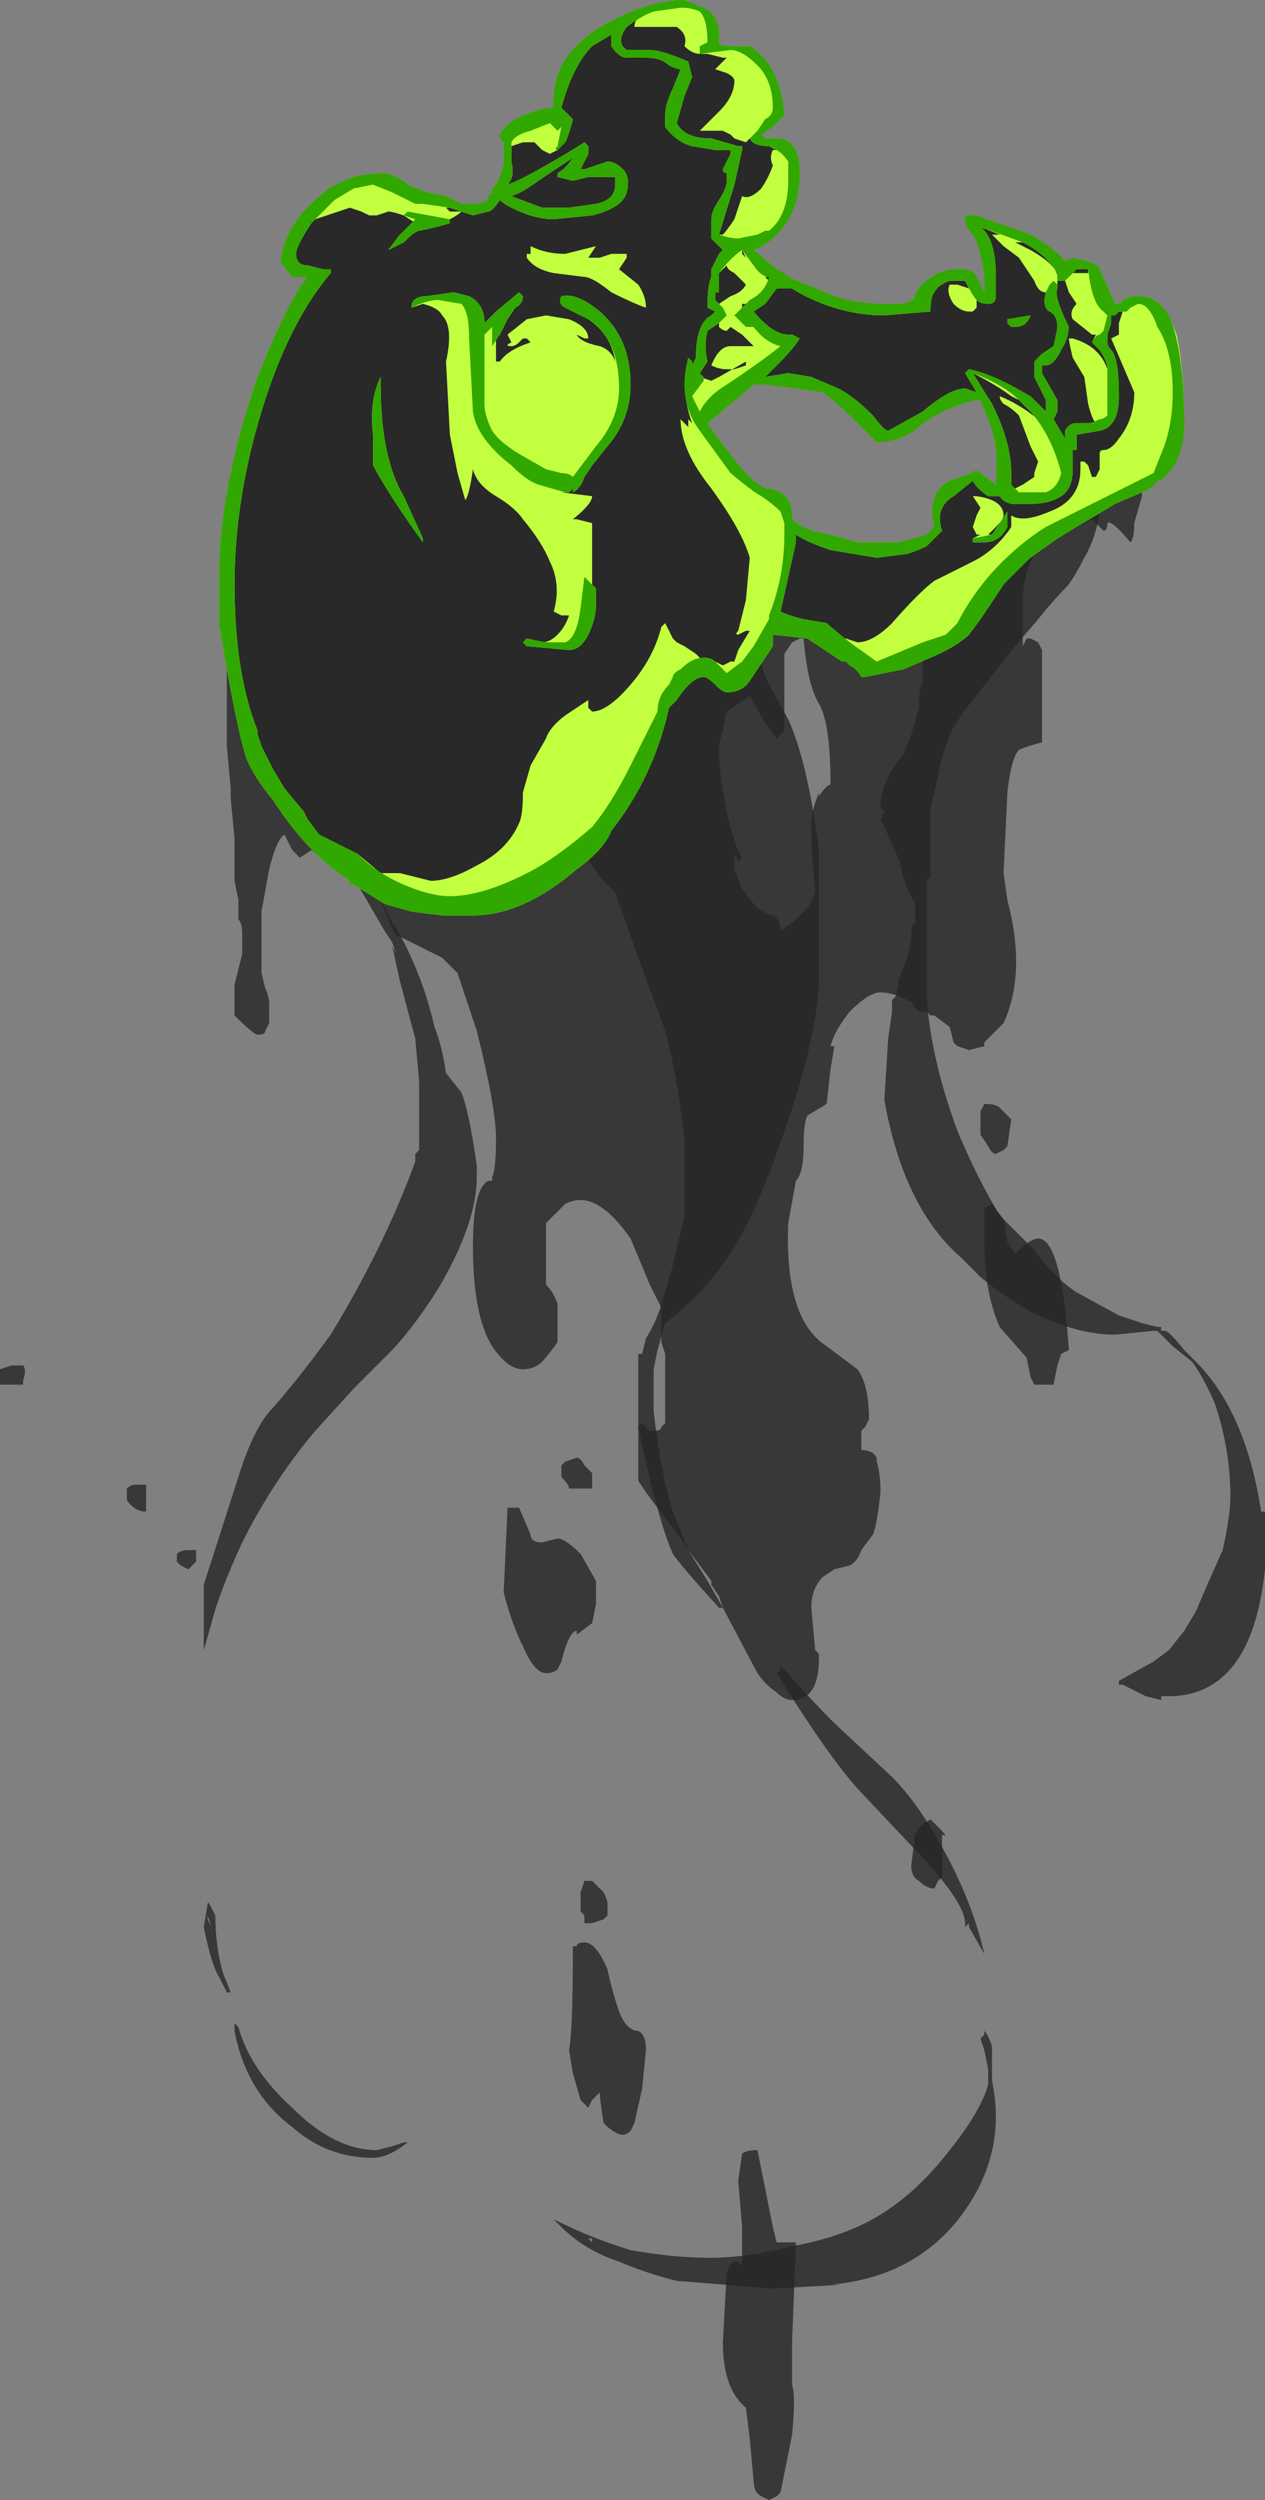 <?xml version="1.0" encoding="UTF-8" standalone="no"?>
<svg xmlns:ffdec="https://www.free-decompiler.com/flash" xmlns:xlink="http://www.w3.org/1999/xlink" ffdec:objectType="shape" height="32.5px" width="16.45px" xmlns="http://www.w3.org/2000/svg">
  <rect width="100%" height="100%" fill="#808080" stroke="none"/>
  <g transform="matrix(1.0, 0.0, 0.0, 1.0, 8.2, 5.4)">
    <path d="M-5.2 3.05 L-5.25 2.95 -5.25 2.9 -5.2 3.05 M-3.4 5.95 L-3.15 6.5 -3.0 6.75 Q-2.7 7.3 -2.55 7.95 L-2.55 7.95 Q-2.45 8.2 -2.4 8.55 L-2.2 8.8 Q-2.1 9.05 -2.0 9.75 L-2.0 9.9 Q-2.0 10.5 -2.5 11.35 -2.85 11.9 -3.15 12.2 L-3.6 12.65 -4.1 13.2 Q-4.65 13.85 -5.05 14.65 -5.35 15.3 -5.45 15.7 L-5.55 16.05 -5.55 15.2 -5.1 13.8 Q-4.9 13.15 -4.65 12.9 -4.3 12.5 -3.9 11.95 -3.2 10.8 -2.8 9.7 L-2.8 9.6 -2.75 9.55 -2.75 8.65 -2.8 8.1 -3.0 7.35 -3.1 6.9 -3.05 7.0 -3.1 6.85 -3.2 6.7 -3.75 5.75 -3.75 5.65 -3.55 5.85 -3.4 5.95 M-5.45 19.4 L-5.4 19.5 Q-5.4 19.9 -5.3 20.25 L-5.2 20.5 -5.25 20.5 -5.35 20.3 Q-5.45 20.15 -5.55 19.65 L-5.5 19.35 Q-5.5 19.3 -5.45 19.4 M-5.45 19.65 L-5.5 19.5 -5.5 19.55 -5.45 19.65 M-5.1 20.95 Q-4.95 21.5 -4.4 22.0 -3.85 22.55 -3.3 22.55 L-3.1 22.5 -2.95 22.45 -2.9 22.45 Q-3.15 22.65 -3.35 22.65 -3.95 22.65 -4.4 22.25 -5.0 21.8 -5.15 21.0 L-5.15 20.9 -5.1 20.95" fill="#262626" fill-opacity="0.8" fill-rule="evenodd" stroke="none"/>
    <path d="M0.7 3.45 L0.75 3.45 Q0.85 3.35 0.95 3.35 1.05 3.35 1.1 3.4 L1.2 3.55 1.4 3.35 1.65 3.05 1.7 3.2 1.75 3.4 2.05 3.95 Q2.3 4.5 2.45 5.65 L2.45 7.4 Q2.4 8.2 1.95 9.45 1.55 10.6 1.15 11.1 0.9 11.45 0.45 11.8 L0.35 12.15 0.3 12.4 0.3 12.95 Q0.4 13.8 0.55 14.25 L0.75 14.75 1.0 15.15 1.2 15.5 1.15 15.5 Q0.65 14.95 0.55 14.8 0.35 14.35 0.1 13.15 L0.1 12.2 0.15 12.2 0.2 12.0 Q0.35 11.75 0.4 11.55 L0.55 11.05 0.7 10.4 0.7 9.4 Q0.6 8.55 0.45 8.0 L0.1 7.05 -0.2 6.2 -0.4 6.0 -0.6 5.7 -0.75 5.6 Q-0.45 5.35 -0.3 5.2 0.05 4.7 0.25 4.2 0.45 3.8 0.5 3.55 L0.65 3.35 0.7 3.45 M2.65 17.0 L3.4 17.7 Q3.75 18.05 4.1 18.7 4.45 19.35 4.6 20.0 L4.4 19.65 4.4 19.6 4.35 19.65 4.35 19.6 Q4.35 19.35 3.8 18.75 L2.95 17.85 Q2.55 17.4 1.9 16.35 L1.95 16.3 1.95 16.25 Q2.35 16.7 2.65 17.0 M4.6 21.0 Q4.65 21.05 4.7 21.2 L4.7 21.65 Q4.9 22.6 4.3 23.4 3.7 24.2 2.6 24.3 L2.75 24.3 1.85 24.35 0.6 24.25 Q0.2 24.15 -0.15 24.0 -0.6 23.85 -0.9 23.55 L-1.0 23.45 Q-0.5 23.7 0.0 23.85 0.55 23.95 1.05 23.95 1.5 23.95 2.1 23.8 2.65 23.7 3.05 23.5 3.65 23.2 4.15 22.55 4.55 22.05 4.65 21.7 L4.65 21.5 4.6 21.25 4.55 21.1 4.6 21.05 4.6 21.0 M-0.5 23.7 L-0.55 23.7 -0.5 23.75 -0.5 23.7" fill="#262626" fill-opacity="0.8" fill-rule="evenodd" stroke="none"/>
    <path d="M5.9 1.85 Q5.75 2.15 5.65 2.25 5.5 2.4 5.3 2.65 L5.0 3.0 4.45 3.7 Q4.25 3.95 4.15 4.15 4.05 4.4 3.95 4.9 L3.9 5.1 3.9 6.0 3.85 6.05 3.85 7.55 Q3.9 8.35 4.25 9.3 4.5 9.9 4.8 10.4 L5.25 10.85 Q5.5 11.2 5.8 11.4 L6.35 11.7 6.65 11.8 6.85 11.85 6.9 11.85 6.9 11.9 6.95 11.9 Q7.0 11.9 7.2 12.15 L7.35 12.3 Q8.0 12.95 8.2 14.25 L8.25 14.25 8.25 15.0 Q8.15 15.95 7.75 16.35 7.45 16.65 7.0 16.65 L6.9 16.65 6.9 16.7 6.7 16.65 6.4 16.5 6.35 16.5 6.35 16.45 6.8 16.2 7.0 16.05 7.2 15.8 7.35 15.55 7.5 15.2 7.7 14.75 Q7.8 14.3 7.8 14.05 7.8 13.45 7.6 12.85 7.45 12.5 7.3 12.3 L7.05 12.1 6.85 11.9 6.8 11.9 6.3 11.95 Q5.8 11.95 5.2 11.65 4.85 11.45 4.55 11.2 L4.3 10.95 Q3.55 10.3 3.3 8.9 L3.35 8.1 3.4 7.75 3.4 7.6 3.45 7.55 3.5 7.3 3.6 7.05 3.65 6.8 Q3.65 6.6 3.7 6.6 L3.7 6.35 Q3.55 6.1 3.5 5.8 3.35 5.45 3.25 5.25 L3.3 5.15 3.25 5.1 Q3.25 4.85 3.4 4.6 L3.55 4.4 3.65 4.15 3.75 3.8 Q3.75 3.5 3.8 3.5 L3.8 3.0 4.05 2.9 4.2 2.75 Q4.3 2.7 4.3 2.6 L4.4 2.5 Q4.8 2.05 5.15 1.75 5.55 1.4 5.95 1.2 L6.15 1.15 6.1 1.25 Q6.05 1.6 5.9 1.85" fill="#262626" fill-opacity="0.8" fill-rule="evenodd" stroke="none"/>
    <path d="M2.5 -0.3 L2.15 -0.35 1.75 -0.4 1.6 -0.4 1.0 0.1 1.1 0.25 1.45 0.7 1.6 0.85 1.75 0.95 Q1.85 0.95 1.95 1.0 2.1 1.1 2.1 1.3 L2.1 1.35 Q2.25 1.5 2.6 1.55 L2.95 1.65 3.5 1.65 3.85 1.55 3.95 1.45 Q3.85 1.0 4.15 0.85 L4.45 0.75 4.45 0.7 4.5 0.75 4.5 0.7 4.55 0.75 4.75 0.9 Q4.8 0.4 4.65 0.05 L4.55 -0.2 4.5 -0.2 Q4.05 -0.1 3.75 0.15 3.5 0.35 3.2 0.35 L2.95 0.1 Q2.65 -0.2 2.5 -0.3 M0.7 -5.4 L0.95 -5.3 Q1.15 -5.2 1.15 -4.95 L1.15 -4.85 Q1.15 -4.8 1.3 -4.8 L1.55 -4.8 Q1.95 -4.55 2.0 -3.9 L1.85 -3.75 1.7 -3.65 1.75 -3.6 1.9 -3.6 Q2.2 -3.6 2.2 -3.15 2.2 -2.65 1.9 -2.35 1.75 -2.2 1.6 -2.15 L1.9 -1.9 2.0 -1.85 2.05 -1.8 2.65 -1.55 Q2.95 -1.45 3.3 -1.45 L3.55 -1.45 Q3.7 -1.5 3.7 -1.55 3.7 -1.6 3.75 -1.65 3.75 -1.7 4.0 -1.85 4.1 -1.9 4.3 -1.9 4.45 -1.9 4.5 -1.8 4.55 -1.7 4.6 -1.6 L4.6 -1.8 Q4.55 -2.2 4.45 -2.35 4.35 -2.45 4.35 -2.55 L4.35 -2.6 4.5 -2.6 5.2 -2.35 Q5.55 -2.15 5.65 -2.0 L5.75 -2.05 5.95 -2.0 Q6.1 -1.95 6.1 -1.9 L6.3 -1.45 Q6.4 -1.45 6.4 -1.5 6.5 -1.55 6.6 -1.55 6.85 -1.55 7.0 -1.3 7.2 -0.85 7.2 0.15 7.2 0.35 7.1 0.6 6.95 0.85 6.85 0.85 6.8 0.95 6.65 1.0 L6.65 1.05 6.55 1.4 Q6.55 1.6 6.5 1.65 6.25 1.35 6.2 1.4 6.2 1.5 6.15 1.5 L6.0 1.35 5.55 1.6 5.25 1.8 Q5.1 2.1 5.1 2.4 L5.1 3.0 5.15 2.9 5.2 2.9 5.3 2.95 5.35 3.05 5.35 4.25 Q5.15 4.3 5.05 4.35 4.95 4.45 4.9 4.9 L4.85 5.95 4.9 6.3 Q5.15 7.25 4.85 7.9 L4.6 8.15 4.6 8.2 4.4 8.25 4.25 8.2 4.2 8.15 4.15 7.95 3.95 7.8 3.9 7.8 3.85 7.75 3.75 7.75 3.65 7.65 3.7 7.65 3.6 7.6 Q3.4 7.5 3.25 7.5 3.1 7.5 2.85 7.75 2.65 8.0 2.6 8.2 L2.65 8.2 2.6 8.5 2.55 8.95 2.3 9.1 Q2.25 9.2 2.25 9.5 2.25 9.85 2.15 9.95 L2.05 10.5 Q2.0 11.75 2.55 12.1 L2.95 12.4 Q3.1 12.6 3.1 13.05 L3.05 13.15 3.0 13.2 3.0 13.45 Q3.15 13.45 3.2 13.55 L3.2 13.6 Q3.25 13.75 3.25 14.0 3.2 14.45 3.15 14.55 L3.0 14.75 Q2.95 14.9 2.85 14.95 L2.65 15.0 2.5 15.1 Q2.35 15.25 2.35 15.5 L2.4 16.05 2.45 16.1 2.45 16.15 Q2.45 16.7 2.1 16.7 2.0 16.7 1.9 16.6 1.75 16.5 1.65 16.35 L1.2 15.5 1.15 15.35 1.05 15.2 1.05 15.15 0.75 14.75 0.65 14.6 0.2 14.0 0.1 13.85 0.1 13.15 0.15 13.1 0.2 13.15 Q0.2 13.2 0.3 13.2 0.4 13.2 0.4 13.15 L0.45 13.1 0.45 12.2 0.4 12.05 0.4 11.6 0.25 11.3 0.0 10.7 Q-0.35 10.2 -0.65 10.2 -0.75 10.2 -0.85 10.25 L-1.1 10.5 -1.1 11.3 Q-1.0 11.4 -0.95 11.55 L-0.95 12.05 Q-1.1 12.25 -1.15 12.3 -1.25 12.4 -1.4 12.4 -1.6 12.4 -1.8 12.1 -2.05 11.7 -2.05 10.8 -2.05 10.05 -1.85 9.95 L-1.8 9.95 -1.8 9.9 Q-1.75 9.8 -1.75 9.4 -1.75 9.0 -2.0 8.0 L-2.25 7.25 Q-2.35 7.15 -2.45 7.05 L-3.05 6.75 Q-3.1 6.7 -3.25 6.3 L-3.6 6.1 -3.65 6.1 -3.65 6.05 -4.15 5.65 -4.3 5.75 -4.4 5.65 -4.5 5.45 Q-4.6 5.5 -4.7 5.9 L-4.8 6.45 -4.8 7.25 -4.75 7.45 Q-4.7 7.55 -4.7 7.65 L-4.7 7.9 -4.75 8.0 Q-4.75 8.05 -4.85 8.05 -4.9 8.05 -5.15 7.8 L-5.15 7.4 -5.05 7.0 -5.05 6.75 Q-5.05 6.6 -5.1 6.55 L-5.1 6.3 -5.15 6.05 -5.15 5.5 Q-5.2 5.0 -5.2 4.95 L-5.2 4.85 -5.25 4.3 -5.25 3.2 -5.35 2.7 -5.35 2.1 Q-5.35 0.95 -4.85 -0.5 -4.45 -1.5 -4.2 -1.8 L-4.4 -1.8 Q-4.45 -1.85 -4.55 -2.0 -4.5 -2.45 -4.1 -2.8 -3.75 -3.15 -3.2 -3.15 -3.15 -3.15 -2.95 -3.05 L-2.9 -3.0 -2.65 -2.9 -2.4 -2.85 Q-2.3 -2.8 -2.2 -2.75 L-2.05 -2.75 Q-1.95 -2.75 -1.85 -2.8 L-1.85 -2.85 -1.8 -2.9 -1.8 -2.95 -1.75 -3.0 Q-1.65 -3.2 -1.65 -3.3 L-1.65 -3.55 Q-1.8 -3.65 -1.5 -3.85 -1.2 -4.0 -1.0 -4.0 -1.05 -4.7 -0.3 -5.1 0.25 -5.4 0.7 -5.4 M-7.9 12.35 Q-7.85 12.4 -7.9 12.55 L-7.9 12.6 -8.2 12.6 -8.2 12.4 -8.05 12.35 -7.9 12.35 M-6.3 13.9 Q-6.3 14.05 -6.3 14.25 -6.45 14.25 -6.55 14.1 L-6.55 13.95 Q-6.5 13.9 -6.45 13.9 L-6.3 13.9 M-0.9 13.8 L-0.9 13.65 -0.85 13.6 -0.7 13.55 Q-0.65 13.55 -0.6 13.65 L-0.5 13.75 -0.5 13.95 -0.8 13.95 Q-0.8 13.9 -0.9 13.8 M-0.95 14.6 Q-0.85 14.6 -0.65 14.8 L-0.45 15.15 -0.45 15.45 -0.5 15.7 -0.7 15.85 -0.7 15.8 Q-0.8 15.8 -0.9 16.2 L-0.95 16.3 Q-1.0 16.35 -1.1 16.35 -1.25 16.35 -1.4 16.0 -1.55 15.7 -1.65 15.3 L-1.6 14.2 -1.45 14.2 -1.3 14.55 Q-1.3 14.65 -1.15 14.65 L-0.95 14.6 M-5.65 14.9 L-5.75 15.0 -5.85 14.95 -5.9 14.9 -5.9 14.8 Q-5.85 14.75 -5.75 14.75 L-5.65 14.75 -5.65 14.9 M-0.6 19.05 L-0.5 19.05 -0.35 19.2 Q-0.3 19.3 -0.3 19.35 L-0.3 19.5 -0.35 19.55 -0.5 19.6 -0.6 19.6 -0.6 19.5 -0.65 19.45 -0.65 19.2 -0.6 19.05 M-0.6 19.85 Q-0.45 19.85 -0.3 20.2 -0.25 20.45 -0.15 20.75 -0.05 21.0 0.1 21.0 0.2 21.05 0.2 21.25 L0.15 21.75 0.05 22.2 0.0 22.3 Q-0.05 22.35 -0.1 22.35 -0.2 22.35 -0.35 22.2 -0.4 21.9 -0.4 21.8 L-0.5 21.9 -0.55 22.0 -0.65 21.9 -0.75 21.55 -0.8 21.25 Q-0.75 21.0 -0.75 19.9 L-0.7 19.9 Q-0.7 19.85 -0.6 19.85 M2.2 2.9 L2.1 2.95 2.0 3.1 2.0 4.1 1.9 4.2 1.75 4.0 1.55 3.65 1.25 3.85 1.2 4.1 Q1.15 4.25 1.15 4.35 1.15 4.65 1.25 5.15 1.35 5.6 1.45 5.75 L1.4 5.8 1.35 5.7 1.35 5.9 1.45 6.15 Q1.55 6.3 1.65 6.4 1.7 6.45 1.85 6.5 1.95 6.55 1.95 6.7 2.4 6.4 2.4 6.15 2.35 5.75 2.35 5.3 2.35 5.15 2.45 4.9 L2.45 4.95 Q2.55 4.8 2.6 4.8 2.6 4.0 2.45 3.75 2.3 3.5 2.25 2.9 L2.2 2.9 M4.95 9.15 L4.9 9.5 4.85 9.55 4.75 9.6 Q4.7 9.6 4.65 9.5 L4.55 9.35 4.55 9.05 4.6 8.95 Q4.75 8.95 4.8 9.0 L4.95 9.15 M4.7 10.25 L4.85 10.45 4.9 10.75 5.0 10.9 Q5.2 10.7 5.3 10.7 5.6 10.7 5.7 12.15 L5.6 12.2 5.55 12.35 5.5 12.6 5.25 12.6 5.2 12.5 5.15 12.25 4.8 11.85 Q4.6 11.4 4.6 10.75 L4.6 10.3 4.7 10.25 M3.75 18.35 L3.9 18.25 4.0 18.35 Q4.15 18.5 4.05 18.45 L4.05 19.0 4.0 19.05 3.95 19.15 Q3.85 19.15 3.75 19.05 3.65 19.0 3.65 18.85 L3.7 18.45 3.75 18.35 M1.45 22.6 Q1.5 22.55 1.65 22.55 L1.85 23.55 1.9 23.75 2.15 23.75 2.1 25.05 2.1 25.6 Q2.15 25.75 2.1 26.25 L1.95 27.0 1.9 27.05 1.8 27.1 1.7 27.05 Q1.6 27.0 1.6 26.85 L1.55 26.3 1.5 25.9 Q1.2 25.65 1.2 25.05 L1.25 24.15 Q1.3 24.0 1.35 24.0 1.45 24.0 1.45 24.1 L1.45 23.55 1.4 22.95 1.45 22.6" fill="#262626" fill-opacity="0.8" fill-rule="evenodd" stroke="none"/>
    <path d="M2.5 -0.3 L2.15 -0.35 1.75 -0.4 1.6 -0.4 1.0 0.1 1.1 0.25 1.45 0.7 1.6 0.85 1.75 0.95 Q1.85 0.95 1.95 1.0 2.1 1.1 2.1 1.3 L2.1 1.35 Q2.25 1.5 2.6 1.55 L2.95 1.65 3.5 1.65 3.85 1.55 3.95 1.45 Q3.85 1.0 4.15 0.85 L4.45 0.75 4.45 0.7 4.5 0.75 4.5 0.7 4.55 0.75 4.75 0.9 Q4.8 0.4 4.65 0.05 L4.55 -0.2 4.5 -0.2 Q4.05 -0.1 3.75 0.15 3.5 0.35 3.2 0.35 L2.95 0.1 Q2.65 -0.2 2.5 -0.3 M0.7 -5.4 L0.95 -5.3 Q1.15 -5.2 1.15 -4.95 L1.15 -4.85 Q1.15 -4.8 1.3 -4.8 L1.55 -4.8 Q1.95 -4.55 2.0 -3.9 L1.85 -3.75 1.7 -3.65 1.75 -3.6 1.9 -3.6 Q2.2 -3.6 2.2 -3.15 2.2 -2.65 1.9 -2.35 1.75 -2.2 1.6 -2.15 L1.9 -1.9 2.0 -1.85 2.05 -1.8 2.65 -1.55 Q2.95 -1.45 3.3 -1.45 L3.55 -1.45 Q3.7 -1.5 3.7 -1.55 3.7 -1.6 3.75 -1.65 3.75 -1.7 4.0 -1.85 4.1 -1.9 4.3 -1.9 4.45 -1.9 4.5 -1.8 4.55 -1.7 4.6 -1.6 L4.6 -1.8 Q4.55 -2.2 4.45 -2.35 4.35 -2.45 4.35 -2.55 L4.35 -2.6 4.5 -2.6 5.2 -2.35 Q5.55 -2.15 5.65 -2.0 L5.75 -2.05 5.95 -2.0 Q6.1 -1.95 6.1 -1.9 L6.3 -1.45 Q6.4 -1.45 6.4 -1.5 6.5 -1.55 6.6 -1.55 6.85 -1.55 7.0 -1.3 7.2 -0.85 7.2 0.15 7.2 0.35 7.1 0.6 6.95 0.85 6.85 0.85 6.8 0.95 6.65 1.0 L6.3 1.15 5.55 1.6 5.2 1.85 4.85 2.2 4.55 2.65 4.4 2.85 Q4.25 3.0 3.9 3.15 L3.55 3.3 3.05 3.4 3.0 3.4 Q2.95 3.3 2.85 3.25 L2.8 3.2 2.75 3.2 2.3 2.9 1.85 2.85 1.85 3.0 1.55 3.45 Q1.45 3.6 1.25 3.6 1.2 3.6 1.1 3.5 1.0 3.4 0.95 3.4 0.8 3.4 0.6 3.7 L0.5 3.8 Q0.3 4.7 -0.25 5.4 -0.35 5.65 -0.7 5.9 -1.4 6.5 -2.05 6.5 L-2.45 6.5 -2.85 6.45 -3.2 6.35 -3.6 6.1 -3.65 6.1 -3.65 6.05 Q-4.2 5.7 -4.65 5.0 -4.9 4.7 -5.0 4.45 -5.15 3.95 -5.35 2.7 L-5.35 2.1 Q-5.35 0.95 -4.85 -0.5 -4.45 -1.5 -4.2 -1.8 L-4.4 -1.8 Q-4.45 -1.85 -4.55 -2.0 -4.5 -2.45 -4.1 -2.8 -3.75 -3.15 -3.2 -3.15 -3.15 -3.15 -2.95 -3.05 L-2.9 -3.0 -2.65 -2.9 -2.4 -2.85 Q-2.3 -2.8 -2.2 -2.75 L-2.05 -2.75 Q-1.95 -2.75 -1.85 -2.8 L-1.85 -2.85 -1.8 -2.9 -1.8 -2.95 -1.75 -3.0 Q-1.65 -3.2 -1.65 -3.3 L-1.65 -3.55 Q-1.8 -3.65 -1.5 -3.85 -1.2 -4.0 -1.0 -4.0 -1.05 -4.7 -0.3 -5.1 0.25 -5.4 0.7 -5.4" fill="#262626" fill-opacity="0.8" fill-rule="evenodd" stroke="none"/>
    <path d="M0.65 -4.5 Q0.6 -4.5 0.5 -4.55 0.4 -4.65 0.2 -4.65 L-0.05 -4.65 Q-0.15 -4.65 -0.25 -4.8 L-0.25 -4.95 -0.5 -4.8 Q-0.75 -4.55 -0.9 -4.0 L-0.75 -3.85 Q-0.8 -3.65 -0.85 -3.55 L-0.95 -3.45 -1.05 -3.4 -1.15 -3.45 -1.25 -3.55 -1.4 -3.55 -1.55 -3.5 -1.55 -3.3 Q-1.5 -3.1 -1.6 -3.0 -1.45 -3.05 -1.1 -3.25 -0.75 -3.45 -0.6 -3.55 L-0.55 -3.5 -0.55 -3.4 -0.65 -3.2 -0.6 -3.2 -0.3 -3.3 Q-0.2 -3.3 -0.1 -3.2 0.0 -3.1 -0.05 -2.9 -0.1 -2.7 -0.5 -2.6 L-1.0 -2.55 Q-1.25 -2.55 -1.55 -2.7 -1.65 -2.75 -1.7 -2.8 -1.8 -2.65 -1.85 -2.65 L-2.05 -2.6 -2.35 -2.7 -2.4 -2.7 -2.35 -2.65 -2.2 -2.65 Q-2.25 -2.6 -2.35 -2.55 L-2.35 -2.5 Q-2.5 -2.45 -2.75 -2.4 -2.8 -2.4 -2.95 -2.25 L-3.15 -2.15 -3.0 -2.35 -2.8 -2.5 -2.95 -2.6 Q-3.1 -2.65 -3.15 -2.65 L-3.3 -2.6 -3.4 -2.6 -3.5 -2.65 -3.65 -2.7 -4.1 -2.55 -4.15 -2.5 Q-4.35 -2.2 -4.35 -2.1 -4.35 -1.95 -4.2 -1.95 L-4.0 -1.9 -3.9 -1.9 -3.9 -1.85 Q-4.45 -1.2 -4.8 -0.05 -5.15 1.1 -5.15 2.2 -5.15 3.35 -4.85 4.1 L-4.85 4.15 -4.8 4.3 -4.65 4.6 -4.5 4.85 -4.25 5.15 -4.2 5.25 -4.05 5.45 -3.55 5.7 -3.25 5.95 -3.0 5.95 -2.6 6.05 Q-2.35 6.05 -2.0 5.85 -1.6 5.65 -1.45 5.3 -1.4 5.2 -1.4 4.9 L-1.3 4.55 -1.1 4.2 Q-1.05 4.05 -0.85 3.9 L-0.55 3.7 -0.55 3.8 -0.5 3.85 Q-0.3 3.85 0.0 3.5 0.3 3.15 0.4 2.75 L0.45 2.7 0.55 2.9 0.6 2.95 0.7 3.0 0.85 3.1 0.9 3.15 0.9 3.2 0.95 3.15 Q1.05 3.15 1.1 3.2 L1.2 3.25 1.3 3.2 1.35 3.2 1.4 3.05 1.55 2.8 1.5 2.8 1.4 2.85 Q1.35 2.85 1.4 2.8 L1.5 2.4 1.55 1.85 Q1.45 1.5 1.05 0.95 0.65 0.45 0.65 0.05 L0.75 0.15 0.75 0.05 0.8 0.1 Q0.65 -0.3 0.75 -0.75 L0.8 -0.7 0.8 -0.65 0.85 -0.75 Q0.85 -1.2 1.05 -1.3 L1.1 -1.35 1.0 -1.4 Q1.0 -1.7 1.05 -1.8 L1.05 -1.9 1.15 -2.1 1.2 -2.15 1.05 -2.3 1.05 -2.55 Q1.05 -2.65 1.15 -2.8 1.25 -2.95 1.25 -3.05 L1.25 -3.15 Q1.2 -3.15 1.2 -3.2 1.25 -3.3 1.3 -3.4 L1.3 -3.45 1.1 -3.45 0.8 -3.5 Q0.6 -3.55 0.45 -3.75 L0.45 -3.9 Q0.45 -4.05 0.55 -4.25 L0.65 -4.5 M1.0 -4.7 L0.9 -4.7 Q0.8 -4.7 0.7 -4.8 0.75 -4.95 0.6 -5.05 L0.05 -5.05 Q0.05 -5.15 0.15 -5.2 L-0.05 -5.05 Q-0.2 -4.85 -0.05 -4.75 L0.25 -4.75 Q0.4 -4.75 0.75 -4.6 L0.8 -4.4 0.7 -4.15 0.6 -3.8 Q0.7 -3.6 1.05 -3.6 L1.4 -3.5 1.45 -3.5 1.45 -3.45 1.35 -3.0 1.15 -2.35 1.2 -2.35 Q1.25 -2.4 1.35 -2.55 L1.45 -2.85 Q1.55 -2.8 1.7 -2.95 1.8 -3.1 1.85 -3.25 1.8 -3.35 1.85 -3.45 L1.9 -3.45 1.8 -3.5 Q1.6 -3.5 1.55 -3.6 L1.5 -3.55 1.35 -3.6 1.3 -3.65 1.2 -3.7 0.9 -3.7 1.15 -3.95 Q1.35 -4.15 1.35 -4.35 1.35 -4.4 1.25 -4.45 L1.1 -4.5 1.25 -4.65 1.2 -4.65 1.0 -4.7 M0.7 -5.4 L0.95 -5.3 Q1.15 -5.2 1.15 -4.95 L1.15 -4.85 Q1.15 -4.8 1.3 -4.8 L1.55 -4.8 Q1.95 -4.55 2.0 -3.9 L1.85 -3.75 1.7 -3.65 1.75 -3.6 1.9 -3.6 Q2.2 -3.6 2.2 -3.15 2.2 -2.65 1.9 -2.35 1.75 -2.2 1.6 -2.15 L1.9 -1.9 2.0 -1.85 2.05 -1.8 2.65 -1.55 Q2.95 -1.45 3.3 -1.45 L3.55 -1.45 Q3.7 -1.5 3.7 -1.55 3.7 -1.6 3.75 -1.65 3.75 -1.7 4.0 -1.85 4.1 -1.9 4.3 -1.9 4.45 -1.9 4.5 -1.8 4.55 -1.7 4.6 -1.6 L4.6 -1.8 Q4.55 -2.2 4.45 -2.35 4.35 -2.45 4.35 -2.55 L4.35 -2.6 4.5 -2.6 5.2 -2.35 Q5.55 -2.15 5.65 -2.0 L5.75 -2.05 5.95 -2.0 Q6.1 -1.95 6.1 -1.9 L6.3 -1.45 Q6.4 -1.45 6.4 -1.5 6.5 -1.55 6.6 -1.55 6.85 -1.55 7.0 -1.3 L7.1 -1.05 Q7.2 -0.6 7.2 0.15 7.2 0.35 7.1 0.6 6.95 0.85 6.85 0.85 6.8 0.95 6.65 1.0 L6.3 1.15 5.55 1.6 5.2 1.85 4.95 2.05 4.55 2.65 4.4 2.85 Q4.25 3.0 3.9 3.15 L3.55 3.3 3.05 3.4 3.0 3.4 Q2.95 3.3 2.85 3.25 L2.8 3.2 2.75 3.2 2.3 2.9 1.85 2.85 1.85 3.0 1.55 3.45 Q1.45 3.6 1.25 3.6 1.2 3.6 1.1 3.5 1.0 3.4 0.95 3.4 0.8 3.4 0.6 3.7 L0.5 3.8 Q0.3 4.7 -0.25 5.4 -0.35 5.65 -0.7 5.9 -1.4 6.5 -2.05 6.5 L-2.45 6.5 -2.85 6.45 -3.2 6.35 -3.6 6.1 -3.65 6.1 -3.65 6.05 Q-4.2 5.7 -4.65 5.0 -4.9 4.7 -5.0 4.45 -5.15 3.95 -5.35 2.7 L-5.35 2.1 Q-5.35 0.95 -4.85 -0.5 -4.45 -1.5 -4.2 -1.8 L-4.4 -1.8 Q-4.45 -1.85 -4.55 -2.0 -4.5 -2.45 -4.1 -2.8 -3.75 -3.15 -3.2 -3.15 -3.15 -3.15 -2.95 -3.05 L-2.9 -3.0 -2.65 -2.9 -2.4 -2.85 Q-2.3 -2.8 -2.2 -2.75 L-2.05 -2.75 Q-1.95 -2.75 -1.85 -2.8 L-1.85 -2.85 -1.8 -2.9 -1.8 -2.95 -1.75 -3.0 Q-1.65 -3.2 -1.65 -3.3 L-1.65 -3.55 Q-1.8 -3.65 -1.5 -3.85 -1.2 -4.0 -1.0 -4.0 -1.05 -4.7 -0.3 -5.1 0.25 -5.4 0.7 -5.4 M1.75 -1.8 L1.8 -1.75 1.8 -1.8 1.75 -1.8 M1.45 -2.15 L1.45 -2.1 1.5 -2.05 1.45 -2.15 M1.35 -1.85 Q1.25 -1.9 1.25 -1.95 L1.15 -1.85 1.15 -1.6 1.1 -1.6 1.1 -1.5 1.15 -1.45 1.3 -1.55 Q1.45 -1.6 1.5 -1.7 L1.35 -1.85 M1.15 -1.2 L1.0 -1.1 Q0.95 -0.9 1.0 -0.7 L0.9 -0.55 0.9 -0.5 1.05 -0.45 1.15 -0.5 1.5 -0.7 1.5 -0.65 1.35 -0.6 1.25 -0.6 Q1.15 -0.6 1.05 -0.65 1.15 -0.9 1.3 -0.9 L1.6 -0.9 1.45 -1.05 1.3 -1.15 1.25 -1.1 Q1.2 -1.1 1.15 -1.15 L1.15 -1.2 M2.0 -1.65 L1.9 -1.65 1.75 -1.45 1.6 -1.35 Q1.85 -1.05 2.05 -1.05 L2.1 -1.05 2.2 -1.0 Q2.1 -0.85 1.95 -0.7 L1.75 -0.5 2.05 -0.55 2.35 -0.5 2.7 -0.35 Q2.9 -0.25 3.15 0.0 3.3 0.2 3.35 0.2 L3.8 -0.05 Q4.15 -0.35 4.35 -0.35 L4.5 -0.3 4.35 -0.55 4.4 -0.6 Q4.65 -0.55 4.95 -0.35 L5.2 -0.25 5.4 -0.05 5.4 -0.2 5.25 -0.5 5.25 -0.7 5.35 -0.8 5.5 -0.9 5.55 -1.05 5.55 -1.15 Q5.55 -1.3 5.45 -1.35 5.35 -1.4 5.4 -1.6 5.3 -1.6 5.25 -1.75 L5.05 -2.05 4.85 -2.2 4.7 -2.35 4.8 -2.35 4.55 -2.45 Q4.75 -2.3 4.75 -1.8 L4.75 -1.55 Q4.75 -1.45 4.65 -1.45 4.55 -1.45 4.5 -1.5 L4.5 -1.4 4.45 -1.35 4.4 -1.35 Q4.3 -1.35 4.2 -1.45 4.1 -1.6 4.15 -1.7 L4.25 -1.7 4.4 -1.65 4.35 -1.75 4.15 -1.75 Q4.0 -1.7 3.95 -1.6 3.9 -1.55 3.9 -1.35 L3.3 -1.3 Q2.9 -1.3 2.5 -1.45 2.25 -1.55 2.1 -1.65 L2.0 -1.65 M0.1 -1.7 Q0.2 -1.55 0.2 -1.4 0.05 -1.45 -0.25 -1.6 -0.5 -1.8 -0.6 -1.8 L-1.0 -1.85 Q-1.25 -1.9 -1.35 -2.05 L-1.35 -2.1 -1.3 -2.1 -1.3 -2.2 Q-1.1 -2.1 -0.85 -2.1 L-0.45 -2.2 -0.55 -2.05 -0.4 -2.05 -0.25 -2.1 -0.05 -2.1 -0.05 -2.05 -0.15 -1.9 0.1 -1.7 M1.5 -1.45 L1.45 -1.45 1.45 -1.4 1.5 -1.45 M4.8 -0.25 Q5.05 -0.15 5.3 0.05 L5.05 -0.2 4.95 -0.25 Q4.75 -0.4 4.45 -0.55 L4.7 -0.15 Q4.95 0.35 4.95 0.75 L4.95 0.95 5.0 0.95 5.1 0.9 5.25 0.8 5.25 0.75 5.3 0.6 5.2 0.4 5.05 0.0 Q4.95 -0.1 4.85 -0.15 4.8 -0.2 4.8 -0.25 M5.0 -1.15 L4.95 -1.15 4.9 -1.2 4.9 -1.25 5.2 -1.3 Q5.15 -1.15 5.0 -1.15 M5.7 -1.8 L5.75 -1.85 5.95 -1.85 5.95 -1.9 5.8 -1.9 5.7 -1.8 M5.55 -1.8 L5.55 -1.85 Q5.4 -2.1 5.1 -2.25 L5.0 -2.25 5.2 -2.15 Q5.55 -1.95 5.55 -1.8 L5.55 -1.65 Q5.5 -1.55 5.7 -1.15 L5.65 -1.05 5.6 -0.85 Q5.5 -0.65 5.4 -0.65 L5.35 -0.65 5.35 -0.55 5.55 -0.2 5.55 -0.05 5.5 0.05 5.65 0.3 5.65 0.2 Q5.7 0.1 5.8 0.1 L6.05 0.1 Q6.0 0.05 5.95 -0.15 L5.9 -0.5 5.75 -0.75 Q5.7 -0.95 5.7 -1.0 L5.75 -1.0 Q6.1 -0.9 6.2 -0.6 6.2 -0.7 6.1 -0.85 L6.0 -0.95 6.05 -1.05 6.0 -1.05 5.75 -1.25 Q5.7 -1.35 5.8 -1.45 L5.7 -1.6 5.65 -1.75 5.55 -1.75 5.55 -1.8 M1.75 -0.4 L1.6 -0.4 1.0 0.1 1.1 0.25 1.45 0.7 1.6 0.85 1.75 0.95 Q1.85 0.95 1.95 1.0 2.1 1.1 2.1 1.3 L2.1 1.35 Q2.25 1.5 2.6 1.55 L2.95 1.65 3.5 1.65 3.85 1.55 3.95 1.45 Q3.85 1.0 4.15 0.85 L4.45 0.75 4.45 0.7 4.5 0.75 4.5 0.7 4.55 0.75 4.75 0.9 Q4.8 0.4 4.65 0.05 L4.55 -0.2 4.5 -0.2 Q4.05 -0.1 3.75 0.15 3.5 0.35 3.2 0.35 L2.95 0.1 Q2.65 -0.2 2.5 -0.3 L2.15 -0.35 1.75 -0.4 M1.6 -1.15 L1.6 -1.15 M6.35 -1.35 L6.3 -1.3 6.25 -1.3 6.25 -1.2 6.2 -1.05 6.2 -0.95 Q6.2 -0.9 6.25 -0.85 6.35 -0.75 6.35 -0.25 6.35 0.15 6.1 0.2 L5.8 0.25 5.8 0.45 5.75 0.45 5.75 0.7 Q5.75 0.95 5.6 1.05 5.45 1.15 5.2 1.15 L4.95 1.15 Q4.85 1.1 4.8 1.05 L4.65 1.05 Q4.5 0.95 4.45 0.85 L4.2 1.05 Q3.95 1.2 4.05 1.5 L3.85 1.7 Q3.75 1.75 3.6 1.8 L3.2 1.85 2.6 1.75 Q2.3 1.65 2.15 1.55 L2.15 1.65 1.95 2.55 Q2.05 2.6 2.25 2.65 L2.55 2.7 2.75 2.9 2.8 2.9 2.95 2.95 Q3.15 2.95 3.4 2.7 3.75 2.3 3.95 2.15 L4.45 1.9 Q4.75 1.75 4.95 1.45 L4.95 1.3 Q5.1 1.4 5.45 1.25 5.85 1.1 5.85 0.7 L5.85 0.6 5.9 0.6 5.95 0.65 6.0 0.8 6.05 0.8 6.1 0.7 6.1 0.5 Q6.1 0.45 6.15 0.45 6.25 0.45 6.35 0.3 6.55 0.05 6.55 -0.3 L6.25 -1.0 6.35 -1.05 6.35 -1.2 6.4 -1.35 6.35 -1.35 M4.9 1.25 L4.9 1.45 Q4.8 1.65 4.6 1.65 L4.45 1.65 4.45 1.6 4.55 1.55 4.5 1.55 4.45 1.45 4.5 1.3 4.55 1.2 4.45 1.05 4.5 1.05 Q4.85 1.1 4.85 1.3 4.85 1.35 4.75 1.45 L4.65 1.55 4.7 1.55 4.9 1.25 M-1.75 -1.35 L-1.45 -1.6 -1.4 -1.55 Q-1.4 -1.45 -1.5 -1.4 L-1.6 -1.25 -1.7 -1.05 -1.75 -1.0 -1.75 -0.7 -1.7 -0.7 Q-1.6 -0.85 -1.3 -0.95 L-1.35 -1.0 -1.4 -1.0 -1.45 -0.95 Q-1.5 -0.9 -1.55 -0.9 -1.65 -0.9 -1.55 -0.95 L-1.6 -1.05 -1.35 -1.25 -1.1 -1.3 -0.8 -1.25 Q-0.55 -1.15 -0.55 -1.0 L-0.6 -1.0 -0.7 -1.05 Q-0.65 -0.95 -0.4 -0.9 -0.25 -0.85 -0.2 -0.7 -0.25 -1.05 -0.55 -1.25 L-0.85 -1.4 Q-0.95 -1.45 -0.9 -1.55 -0.7 -1.6 -0.4 -1.35 0.0 -1.0 0.0 -0.4 0.0 0.05 -0.3 0.4 L-0.5 0.65 -0.6 0.8 Q-0.65 0.95 -0.75 1.0 L-0.75 0.95 -0.8 1.0 -0.9 1.0 -0.5 1.05 Q-0.5 1.15 -0.75 1.35 L-0.7 1.35 -0.5 1.4 -0.5 2.2 -0.45 2.25 Q-0.45 2.35 -0.45 2.45 -0.45 2.65 -0.55 2.85 -0.65 3.05 -0.8 3.05 L-1.35 3.0 -1.4 2.95 -1.35 2.9 -1.15 2.95 Q-1.05 2.95 -0.95 2.85 -0.85 2.75 -0.8 2.6 L-0.9 2.6 -1.0 2.55 Q-0.9 2.2 -1.05 1.9 -1.15 1.65 -1.4 1.35 -1.5 1.2 -1.75 1.05 -2.0 0.9 -2.05 0.7 -2.1 1.05 -2.15 1.1 L-2.25 0.75 -2.35 0.25 -2.4 -0.7 Q-2.3 -1.15 -2.45 -1.3 -2.5 -1.4 -2.7 -1.45 L-2.85 -1.4 Q-2.85 -1.55 -2.65 -1.55 L-2.3 -1.6 -2.1 -1.55 Q-1.9 -1.45 -1.9 -1.2 L-1.75 -1.35 M-0.2 -3.1 L-0.55 -3.1 -0.75 -3.05 -0.95 -3.1 -0.95 -3.15 Q-0.85 -3.2 -0.75 -3.35 L-1.2 -3.05 Q-1.4 -2.9 -1.55 -2.85 L-1.15 -2.7 -0.8 -2.7 -0.45 -2.75 Q-0.2 -2.8 -0.2 -3.0 L-0.2 -3.1 M-3.25 -0.5 L-3.25 -0.4 Q-3.25 0.55 -2.95 1.05 L-2.7 1.6 -2.7 1.65 Q-3.1 1.1 -3.35 0.65 L-3.35 0.25 Q-3.4 -0.2 -3.25 -0.5" fill="#c1ff3f" fill-rule="evenodd" stroke="none"/>
    <path d="M4.9 1.25 L4.9 1.45 Q4.8 1.65 4.6 1.65 L4.45 1.65 4.45 1.6 4.7 1.55 4.9 1.25 M-0.45 2.25 Q-0.45 2.35 -0.45 2.45 -0.45 2.65 -0.55 2.85 -0.65 3.05 -0.8 3.05 L-1.35 3.0 -1.4 2.95 -1.35 2.9 -1.1 2.95 -0.85 2.95 Q-0.7 2.9 -0.65 2.5 L-0.6 2.1 -0.45 2.25 M-1.75 -1.35 L-1.45 -1.6 -1.4 -1.55 Q-1.4 -1.45 -1.5 -1.4 L-1.6 -1.25 -1.7 -1.05 -1.8 -0.9 -1.8 -1.15 -1.9 -1.05 -1.9 -0.15 Q-1.9 0.0 -1.8 0.2 -1.7 0.35 -1.45 0.5 L-1.1 0.7 -0.9 0.75 Q-0.8 0.75 -0.75 0.8 L-0.45 0.4 Q-0.15 0.05 -0.15 -0.35 -0.15 -1.0 -0.55 -1.25 L-0.85 -1.4 Q-0.95 -1.45 -0.9 -1.55 -0.7 -1.6 -0.4 -1.35 0.0 -1.0 0.0 -0.4 0.0 0.05 -0.3 0.4 L-0.5 0.65 -0.6 0.8 Q-0.65 0.95 -0.75 1.0 L-0.75 0.95 -0.8 1.0 -0.85 1.0 -1.2 0.9 Q-1.35 0.85 -1.55 0.65 -2.0 0.3 -2.05 -0.05 L-2.1 -1.0 Q-2.1 -1.35 -2.2 -1.45 L-2.5 -1.5 Q-2.65 -1.5 -2.85 -1.4 -2.85 -1.55 -2.65 -1.55 L-2.3 -1.6 -2.1 -1.55 Q-1.9 -1.45 -1.9 -1.2 L-1.75 -1.35 M-0.2 -3.1 L-0.55 -3.1 -0.75 -3.05 -0.95 -3.1 -0.95 -3.15 Q-0.85 -3.2 -0.75 -3.35 L-1.2 -3.05 Q-1.4 -2.9 -1.55 -2.85 L-1.15 -2.7 -0.8 -2.7 -0.45 -2.75 Q-0.2 -2.8 -0.2 -3.0 L-0.2 -3.1 M-3.25 -0.5 L-3.25 -0.4 Q-3.25 0.55 -2.95 1.05 L-2.7 1.6 -2.7 1.65 Q-3.1 1.1 -3.35 0.65 L-3.35 0.25 Q-3.4 -0.2 -3.25 -0.5 M-2.95 -2.25 L-3.15 -2.15 -3.0 -2.35 -2.8 -2.55 -2.95 -2.6 -2.9 -2.65 -2.35 -2.55 -2.35 -2.5 Q-2.5 -2.45 -2.75 -2.4 -2.8 -2.4 -2.95 -2.25 M6.6 -1.45 L6.5 -1.4 6.45 -1.35 6.35 -1.35 6.3 -1.3 6.25 -1.3 6.25 -1.2 6.2 -1.05 6.2 -0.95 Q6.2 -0.9 6.25 -0.85 6.35 -0.75 6.35 -0.25 6.35 0.15 6.1 0.2 L5.8 0.25 5.8 0.45 5.75 0.45 5.75 0.7 Q5.75 0.95 5.6 1.05 5.45 1.15 5.2 1.15 L5.0 1.15 Q4.85 1.15 4.8 1.05 L4.65 1.05 Q4.5 0.95 4.45 0.85 L4.2 1.05 Q3.95 1.2 4.05 1.5 L3.85 1.7 Q3.75 1.75 3.6 1.8 L3.2 1.85 2.6 1.75 Q2.3 1.65 2.15 1.55 L2.15 1.65 1.95 2.55 Q2.05 2.6 2.25 2.65 L2.55 2.7 2.85 2.95 3.2 3.2 3.8 2.95 Q3.95 2.9 4.1 2.85 L4.25 2.7 Q4.4 2.4 4.65 2.1 5.0 1.7 5.4 1.45 5.7 1.3 6.2 1.05 L6.8 0.75 6.9 0.5 Q7.05 0.15 7.05 -0.3 7.05 -0.85 6.85 -1.15 6.75 -1.45 6.6 -1.45 M4.45 -0.55 L4.7 -0.15 Q4.95 0.35 4.95 0.75 L4.95 0.9 5.05 1.0 5.4 1.0 Q5.55 0.95 5.6 0.75 5.45 0.15 5.05 -0.2 4.85 -0.4 4.45 -0.55 M4.9 -1.2 L4.9 -1.25 5.2 -1.3 Q5.15 -1.15 5.0 -1.15 L4.95 -1.15 4.9 -1.2 M1.75 -0.4 L1.6 -0.4 1.0 0.1 1.1 0.25 1.45 0.7 1.6 0.85 1.75 0.95 Q1.85 0.95 1.95 1.0 2.1 1.1 2.1 1.3 L2.1 1.35 Q2.25 1.5 2.6 1.55 L2.95 1.65 3.5 1.65 3.85 1.55 3.95 1.45 Q3.85 1.0 4.15 0.85 L4.45 0.75 4.45 0.7 4.5 0.75 4.5 0.7 4.55 0.75 4.75 0.9 Q4.8 0.4 4.65 0.05 L4.55 -0.2 4.5 -0.2 Q4.05 -0.1 3.75 0.15 3.5 0.35 3.2 0.35 L2.95 0.1 Q2.65 -0.2 2.5 -0.3 L2.15 -0.35 1.75 -0.4 M2.0 -1.65 L1.9 -1.65 1.75 -1.45 1.6 -1.35 Q1.85 -1.05 2.05 -1.05 L2.1 -1.05 2.2 -1.0 Q2.1 -0.85 1.95 -0.7 L1.75 -0.5 2.05 -0.55 2.35 -0.5 2.7 -0.35 Q2.9 -0.25 3.15 0.0 3.3 0.2 3.35 0.2 L3.8 -0.05 Q4.15 -0.35 4.35 -0.35 L4.5 -0.3 4.35 -0.55 4.4 -0.6 Q4.7 -0.55 5.2 -0.25 L5.4 -0.05 5.4 -0.2 5.25 -0.5 5.25 -0.7 5.35 -0.8 5.5 -0.9 5.55 -1.15 Q5.55 -1.3 5.45 -1.35 5.35 -1.4 5.4 -1.6 L5.45 -1.7 5.5 -1.75 5.55 -1.7 5.55 -1.65 Q5.5 -1.55 5.7 -1.15 5.7 -1.0 5.6 -0.85 5.5 -0.65 5.4 -0.65 L5.35 -0.65 5.35 -0.55 5.55 -0.2 5.55 -0.05 5.5 0.05 5.65 0.3 5.65 0.2 Q5.7 0.1 5.8 0.1 L5.95 0.1 Q6.0 0.1 6.1 0.05 6.15 0.05 6.2 0.0 6.2 -0.1 6.2 -0.6 6.2 -0.7 6.1 -0.85 L6.0 -0.95 Q6.05 -1.05 6.1 -1.05 L6.15 -1.1 6.2 -1.3 6.15 -1.35 Q6.0 -1.45 5.95 -1.9 L5.8 -1.9 5.65 -1.75 5.55 -1.75 5.55 -1.85 Q5.4 -2.1 5.1 -2.25 L4.55 -2.45 Q4.75 -2.3 4.75 -1.8 L4.75 -1.55 Q4.75 -1.45 4.65 -1.45 4.55 -1.45 4.5 -1.5 4.45 -1.55 4.35 -1.75 L4.15 -1.75 Q4.0 -1.7 3.95 -1.6 3.9 -1.55 3.9 -1.35 L3.3 -1.3 Q2.9 -1.3 2.5 -1.45 2.25 -1.55 2.1 -1.65 L2.0 -1.65 M1.8 -1.8 Q1.7 -1.8 1.6 -1.95 L1.45 -2.15 Q1.3 -2.05 1.15 -1.85 L1.15 -1.6 1.1 -1.6 1.1 -1.5 1.2 -1.4 1.25 -1.3 1.15 -1.2 1.0 -1.1 Q0.95 -0.9 1.0 -0.7 L0.9 -0.55 0.95 -0.5 0.95 -0.45 0.8 -0.25 0.9 -0.05 Q1.0 -0.25 1.25 -0.4 1.7 -0.7 1.95 -0.9 1.75 -0.95 1.6 -1.15 L1.5 -1.15 1.35 -1.3 Q1.45 -1.4 1.5 -1.45 L1.55 -1.5 Q1.75 -1.6 1.8 -1.8 M0.65 -4.5 Q0.6 -4.5 0.5 -4.55 0.4 -4.65 0.2 -4.65 L-0.05 -4.65 Q-0.15 -4.65 -0.25 -4.8 L-0.25 -4.95 -0.5 -4.8 Q-0.75 -4.55 -0.9 -4.0 L-0.75 -3.85 Q-0.8 -3.65 -0.85 -3.55 L-0.95 -3.45 Q-1.0 -3.45 -0.95 -3.5 L-0.9 -3.75 -0.95 -3.7 -1.05 -3.8 -1.3 -3.7 Q-1.5 -3.65 -1.55 -3.55 L-1.55 -3.3 Q-1.5 -3.1 -1.6 -3.0 -1.45 -3.05 -1.1 -3.25 -0.75 -3.45 -0.6 -3.55 L-0.55 -3.5 -0.55 -3.4 -0.65 -3.2 -0.6 -3.2 -0.3 -3.3 Q-0.2 -3.3 -0.1 -3.2 0.0 -3.1 -0.05 -2.9 -0.1 -2.7 -0.5 -2.6 L-1.0 -2.55 Q-1.25 -2.55 -1.55 -2.7 -1.65 -2.75 -1.7 -2.8 -1.8 -2.65 -1.85 -2.65 L-2.05 -2.6 -2.35 -2.7 -2.7 -2.75 -2.8 -2.75 Q-2.9 -2.8 -3.1 -2.9 L-3.35 -3.0 -3.6 -2.95 -3.85 -2.8 Q-3.9 -2.75 -4.15 -2.5 -4.35 -2.2 -4.35 -2.1 -4.35 -1.95 -4.2 -1.95 L-4.0 -1.9 -3.9 -1.9 -3.9 -1.85 Q-4.45 -1.2 -4.8 -0.05 -5.15 1.1 -5.15 2.2 -5.15 3.35 -4.85 4.1 L-4.85 4.15 -4.8 4.3 -4.65 4.6 -4.5 4.85 -4.25 5.15 -4.2 5.25 -4.05 5.45 -3.55 5.7 Q-3.3 5.95 -2.95 6.1 -2.6 6.25 -2.35 6.25 -1.9 6.25 -1.25 5.9 -0.9 5.7 -0.5 5.35 -0.25 5.05 0.0 4.55 L0.35 3.85 Q0.35 3.65 0.5 3.5 L0.55 3.4 Q0.55 3.35 0.65 3.3 0.8 3.15 0.95 3.15 1.05 3.15 1.1 3.2 1.15 3.25 1.25 3.35 L1.45 3.2 1.6 3.0 1.8 2.65 1.8 2.6 Q2.0 2.1 2.0 1.55 L2.0 1.4 1.95 1.25 Q1.85 1.15 1.7 1.05 1.6 1.0 1.3 0.75 L0.9 0.2 Q0.6 -0.2 0.75 -0.75 L0.8 -0.7 0.8 -0.65 0.85 -0.75 Q0.85 -1.2 1.05 -1.3 L1.1 -1.35 1.0 -1.4 Q1.0 -1.7 1.05 -1.8 L1.05 -1.9 1.15 -2.1 1.2 -2.15 1.05 -2.3 1.05 -2.55 Q1.05 -2.65 1.15 -2.8 1.25 -2.95 1.25 -3.05 L1.25 -3.15 Q1.2 -3.15 1.2 -3.2 1.25 -3.3 1.3 -3.4 L1.3 -3.45 1.1 -3.45 0.8 -3.5 Q0.6 -3.55 0.45 -3.75 L0.45 -3.9 Q0.45 -4.05 0.55 -4.25 L0.65 -4.5 M0.75 -4.6 L0.8 -4.4 0.7 -4.15 0.6 -3.8 Q0.7 -3.6 1.05 -3.6 L1.4 -3.5 1.45 -3.5 1.45 -3.45 1.35 -3.0 1.15 -2.35 Q1.3 -2.3 1.4 -2.3 L1.65 -2.35 1.75 -2.4 1.8 -2.4 Q2.05 -2.6 2.05 -3.05 L2.05 -3.3 Q1.95 -3.45 1.8 -3.5 1.6 -3.5 1.55 -3.6 L1.65 -3.7 1.75 -3.85 Q1.85 -3.9 1.85 -4.0 1.85 -4.35 1.65 -4.55 1.45 -4.75 1.3 -4.75 L0.9 -4.7 0.9 -4.8 1.0 -4.85 Q1.0 -5.15 0.9 -5.25 0.8 -5.3 0.65 -5.3 L0.3 -5.25 Q0.15 -5.2 -0.05 -5.05 -0.2 -4.85 -0.05 -4.75 L0.25 -4.75 Q0.4 -4.75 0.75 -4.6 M0.7 -5.4 L0.95 -5.3 Q1.15 -5.2 1.15 -4.95 L1.15 -4.85 Q1.15 -4.8 1.3 -4.8 L1.55 -4.8 Q1.95 -4.55 2.0 -3.9 L1.85 -3.75 1.7 -3.65 1.75 -3.6 1.9 -3.6 Q2.2 -3.6 2.2 -3.15 2.2 -2.65 1.9 -2.35 1.75 -2.2 1.6 -2.15 L1.9 -1.9 2.0 -1.85 2.05 -1.8 2.65 -1.55 Q2.95 -1.45 3.3 -1.45 L3.55 -1.45 Q3.7 -1.5 3.7 -1.55 3.7 -1.6 3.75 -1.65 3.75 -1.7 4.0 -1.85 4.1 -1.9 4.3 -1.9 4.45 -1.9 4.5 -1.8 4.55 -1.7 4.6 -1.6 L4.6 -1.8 Q4.55 -2.2 4.45 -2.35 4.35 -2.45 4.35 -2.55 L4.35 -2.6 4.5 -2.6 5.2 -2.35 Q5.55 -2.15 5.65 -2.0 L5.75 -2.05 5.95 -2.0 Q6.1 -1.95 6.1 -1.9 L6.3 -1.45 Q6.4 -1.45 6.4 -1.5 6.5 -1.55 6.6 -1.55 6.85 -1.55 7.0 -1.3 7.2 -0.85 7.2 0.15 7.2 0.35 7.1 0.6 6.95 0.85 6.85 0.85 6.8 0.95 6.65 1.0 L6.3 1.15 5.55 1.6 5.2 1.85 4.85 2.2 4.55 2.65 4.4 2.85 Q4.25 3.0 3.9 3.15 L3.55 3.3 3.05 3.4 3.0 3.4 Q2.95 3.3 2.85 3.25 L2.8 3.2 2.75 3.2 2.3 2.9 1.85 2.85 1.85 3.0 1.55 3.45 Q1.45 3.6 1.25 3.6 1.2 3.6 1.1 3.5 1.0 3.4 0.95 3.4 0.8 3.4 0.6 3.7 L0.5 3.8 Q0.3 4.7 -0.25 5.4 -0.35 5.65 -0.7 5.9 -1.4 6.5 -2.05 6.5 L-2.45 6.5 -2.85 6.45 -3.2 6.35 -3.6 6.1 -3.65 6.1 -3.65 6.05 Q-4.2 5.7 -4.65 5.0 -4.9 4.7 -5.0 4.45 -5.15 3.95 -5.35 2.7 L-5.35 2.1 Q-5.35 0.95 -4.85 -0.5 -4.45 -1.5 -4.2 -1.8 L-4.4 -1.8 Q-4.45 -1.85 -4.55 -2.0 -4.5 -2.45 -4.1 -2.8 -3.75 -3.15 -3.2 -3.15 -3.15 -3.15 -2.95 -3.05 L-2.9 -3.0 -2.65 -2.9 -2.4 -2.85 Q-2.3 -2.8 -2.2 -2.75 L-2.05 -2.75 Q-1.95 -2.75 -1.85 -2.8 L-1.85 -2.85 -1.8 -2.9 -1.8 -2.95 -1.75 -3.0 Q-1.65 -3.2 -1.65 -3.3 L-1.65 -3.55 Q-1.8 -3.65 -1.5 -3.85 -1.2 -4.0 -1.0 -4.0 -1.05 -4.7 -0.3 -5.1 0.25 -5.4 0.7 -5.4" fill="#31a800" fill-rule="evenodd" stroke="none"/>
  </g>
</svg>
